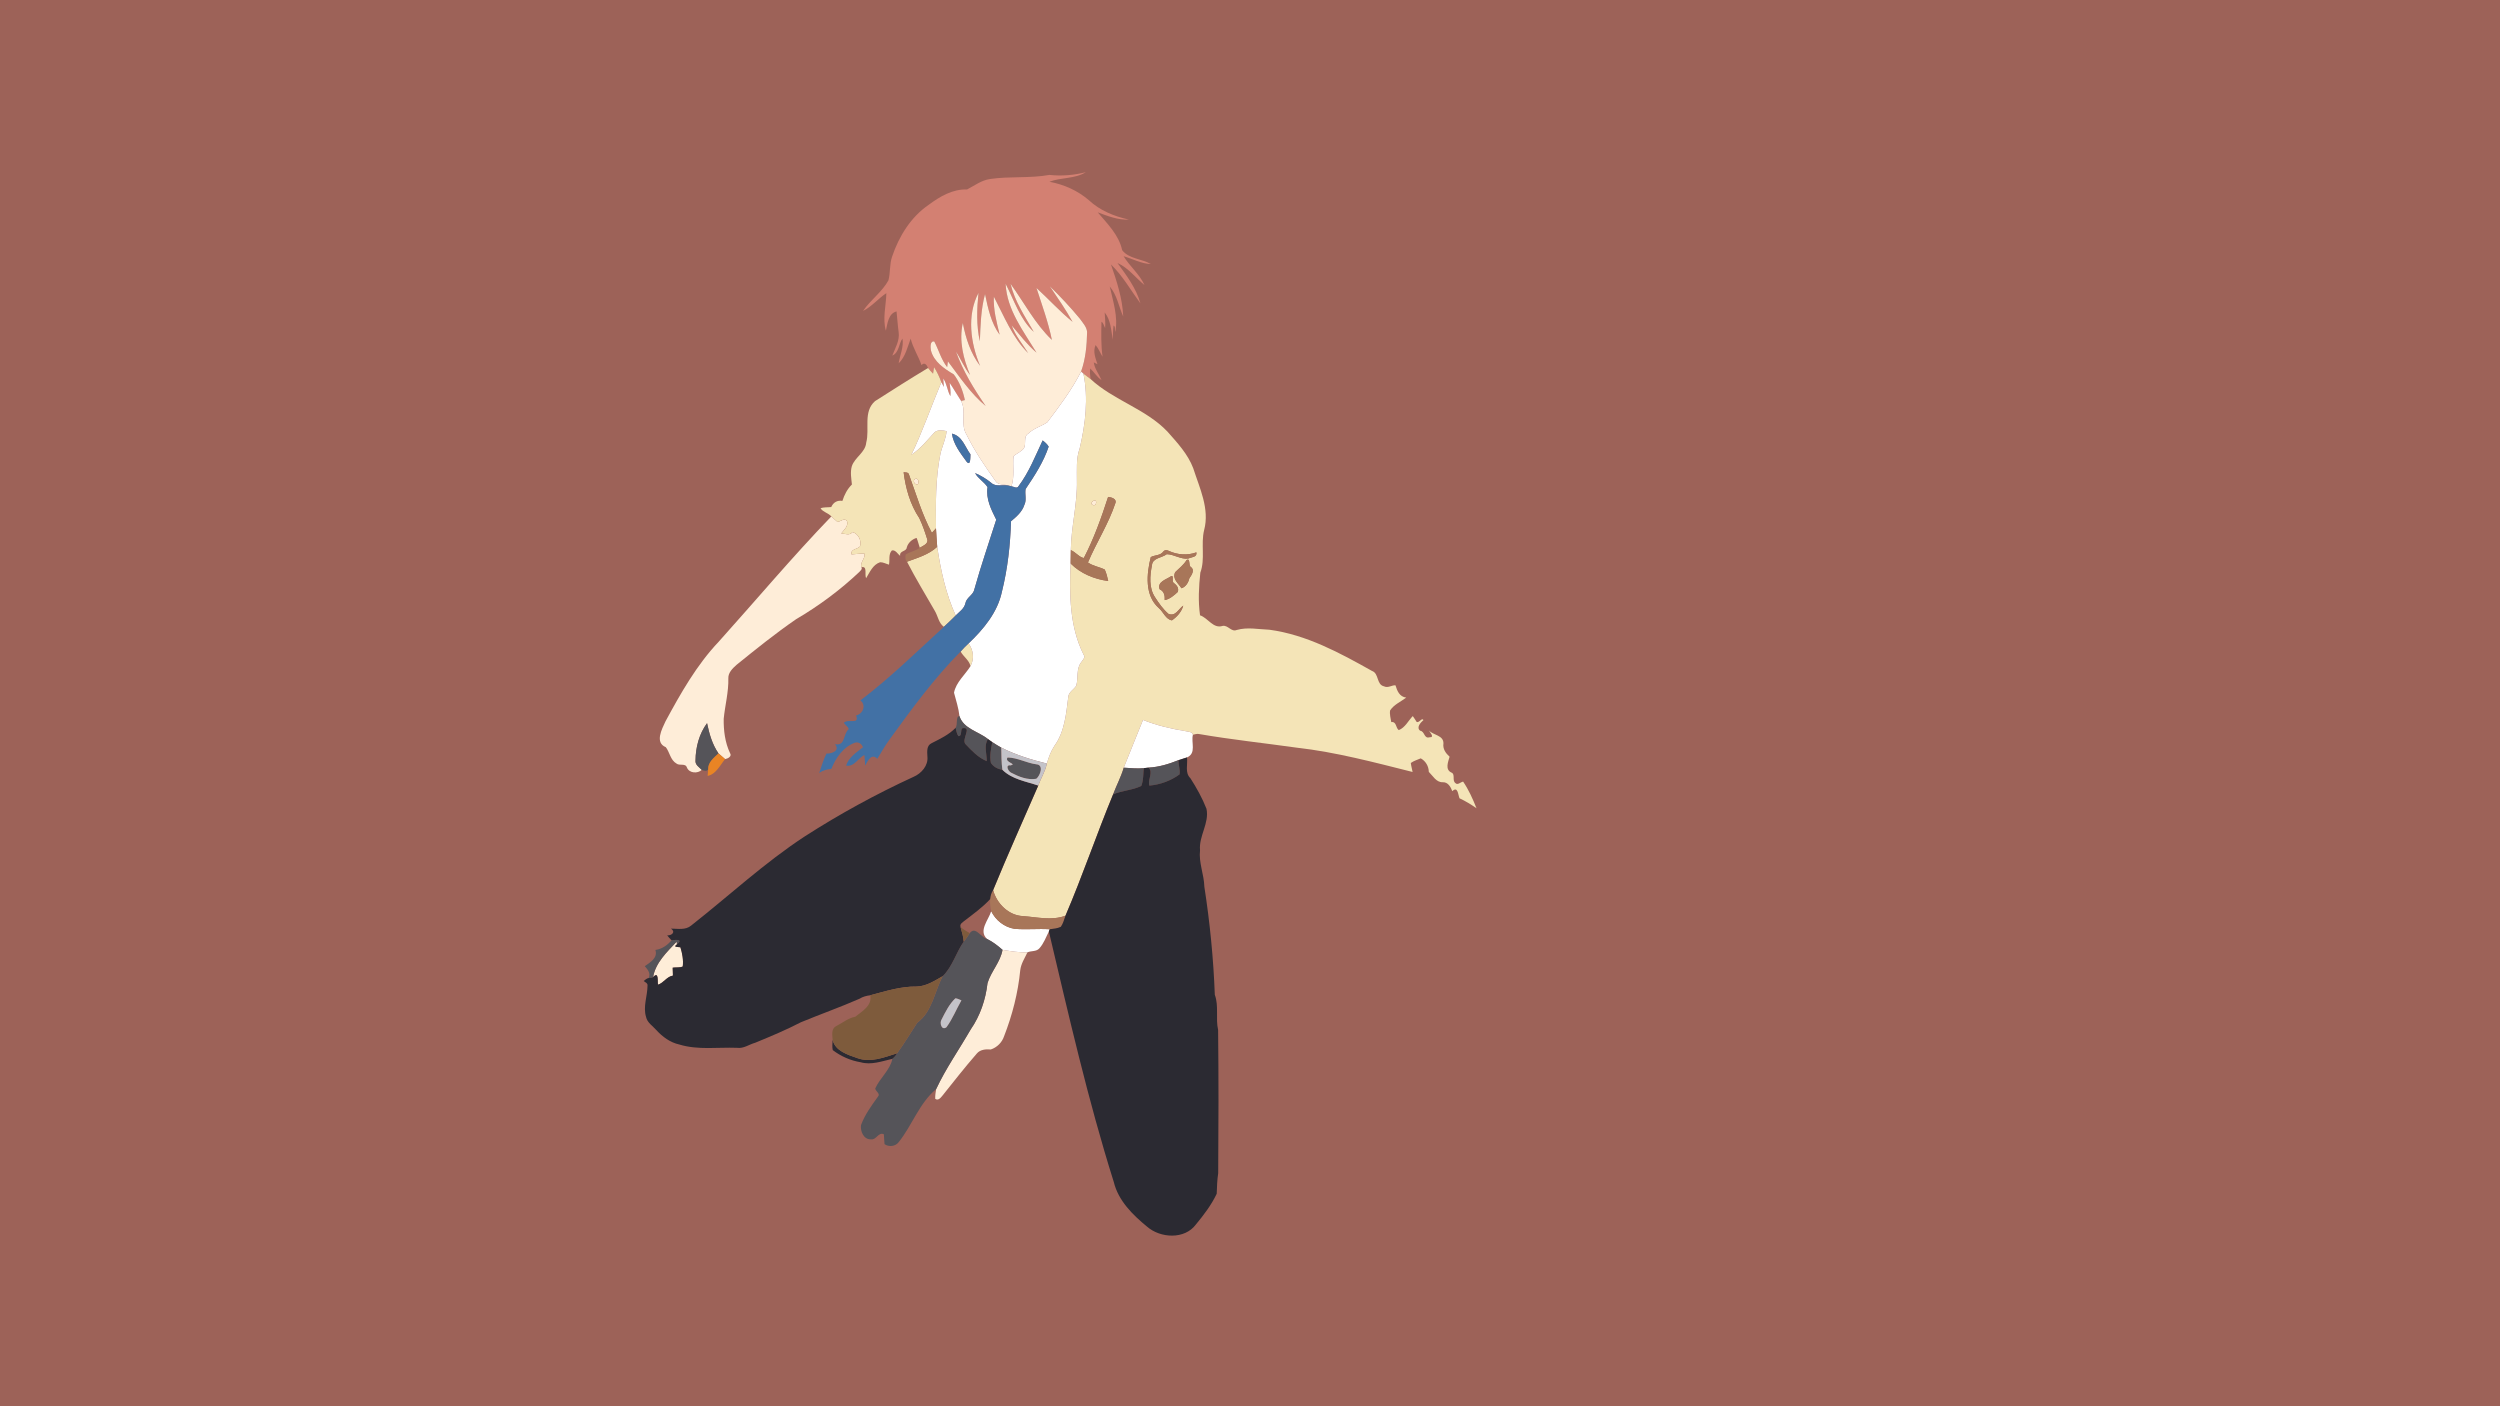 <svg height="1080" width="1920" xmlns="http://www.w3.org/2000/svg">
  <path id="background" d="m0 0h1920v1080h-1920z" fill="#9d6258"/>
  <g id="transform" transform="translate(0,0) scale(1.00)">
    <path id="color1" d="m833.92 132.221c-9.16 2.38-18.6 3.099-27.99 2.119-15.08 2.74-30.46.9-45.58 3.14-6.56.92-11.93 5.07-17.62 8.02-11.05-.39-20.871 5.39-29.441 11.76-13.77 9.39-22.908 24.25-28.148 39.82-2.07 5.88-1.22 12.31-2.83 18.25-4.93 9.01-13.841 15.06-19.491 23.49 6.81-3.41 11.621-9.54 17.901-13.67-.2 9.5-3.042 19.619-.362 28.799 1.17-5.32 1.922-13.269 8.192-14.769.58 5.26.869 10.56 1.599 15.81.99 6.49-2.639 12.27-4.849 18.09 5.26-2.24 4.928-9.35 7.818-13.06 1.06 6.56-1.989 12.66-2.949 18.99 5.28-5.06 6.73-12.44 9.23-18.94 1.71 7.16 6.191 13.94 8.311 20.36 2.29-2.63 4.069-.181 5.039 2.179 1.19 1.52 2.46 2.992 3.84 4.362.27-1.67.48-3.34.75-5 2.37 3.61 4.161 7.549 5.621 11.599.63 1.2 1.3 2.41 2 3.6-.19-2.15-.432-4.28-.522-6.43 2.85 4.08 3.011 9.269 5.471 13.539.4-3.45-.199-6.879-.609-10.279 3.11 4.52 5.778 9.34 8.818 13.92.96-.2 1.931-.39 2.901-.66-1.46-7.01-4.16-14.06-8.54-19.76-7.3-4.32-15.301-9.67-17.531-18.4-.35-2.21-.85-7.47 2.59-6.85 3.43 6.49 5.301 13.839 9.881 19.689.19-1.48.39-2.949.6-4.419 8.99 11.94 17.39 24.631 29 34.281-9.04-13.06-17.431-26.752-22.821-41.762 3.88 5.81 6.411 12.462 10.821 17.932-5.19-12.58-8.671-26.3-5.571-39.92 2.21 11.66 6.031 23.419 13.301 32.939-7.41-17.41-10.32-38.93-1.26-56.07-1.24 12.31-1.701 25.01 1.049 37.15.48-12.11.761-24.451 3.971-36.201 2.22 10.74 4.71 22.342 11.24 31.192-2.33-9.57-4.971-19.271-4.471-29.231 7.81 14.91 14.211 31.341 26.381 43.391-4.33-7.01-9.92-13.412-12.65-21.272 6.12 7.15 11.841 14.721 19.041 20.881-10-16.43-22.83-32.93-23.74-52.92 6.59 12.61 10.88 27.09 21.66 36.99-6.77-11.84-14.692-23.48-17.852-36.92 10.44 14.39 18.771 30.629 31.731 43.049-2.75-13.6-7.59-26.689-11.83-39.879 9.39 8.52 17.9 18.03 27.74 26.02-5.28-9.46-11.46-18.37-17.5-27.34 8.09 7.88 15.851 16.139 23.041 24.859 2.21 3.15 5.249 6.221 5.609 10.231-.24 10.29-1.1 20.689-4.65 30.439.45.4 1.36 1.19 1.81 1.58 1.79 1.41 3.619 2.781 5.469 4.141-.33-2.68-.7-5.39-.26-8.08 3.07 2.77 5.111 6.569 8.641 8.869-1.89-4.56-5.25-8.529-5.91-13.549.95.45 1.88.95 2.84 1.42-1.53-4.74-3.68-9.8-1.44-14.72 2.29 2.64 3.49 5.979 5.33 8.919-1.22-8.9-1.03-17.899-.82-26.839 1.65 1 1.861 3.25 2.801 4.83.37-3.99-.12-7.979-.34-11.959 4.72 5.82 4.959 13.82 6.219 20.91.16-3.62.119-7.252.589-10.842 1.65.57.731 3.36 1.321 4.82 2.35-11.55-1.761-23.51-4.221-34.83 5.59 6.58 6.93 15.431 10.33 23.051-.54-13.77-4.96-27.07-9.42-39.99 9.04 8.74 15.231 19.89 22.631 29.92-3.22-11.63-10.659-21.41-17.619-31.03 8.31 3.75 13.86 11.29 20.75 16.94-3.85-8.41-11.36-14.4-16.08-22.15 6.98 2 13.548 5.779 20.988 6.019-7.02-4.1-16.839-3.899-22.039-10.609-2.55-11.73-11.319-20.27-18.779-29.09 7.67 2.82 15.548 5.991 23.898 5.551-11.19-2.44-22.249-6.961-30.699-14.871-8.64-7.44-19.151-12.09-30.311-14.17 8.86-3.49 19.591-2.079 27.981-7.379z" fill="#d38072"/>
    <path id="color2" d="m772.311 217.91c.91 19.99 13.74 36.49 23.74 52.92-7.2-6.16-12.921-13.731-19.041-20.881 2.73 7.86 8.32 14.262 12.65 21.272-12.17-12.05-18.571-28.481-26.381-43.391-.5 9.96 2.141 19.661 4.471 29.231-6.53-8.85-9.02-20.452-11.24-31.192-3.21 11.75-3.491 24.091-3.971 36.201-2.75-12.14-2.289-24.84-1.049-37.15-9.06 17.14-6.15 38.66 1.26 56.07-7.27-9.52-11.091-21.279-13.301-32.939-3.1 13.62.381 27.34 5.571 39.92-4.41-5.47-6.941-12.122-10.821-17.932 5.39 15.01 13.781 28.702 22.821 41.762-11.61-9.65-20.01-22.341-29-34.281-.21 1.47-.41 2.939-.6 4.419-4.58-5.85-6.451-13.199-9.881-19.689-3.44-.62-2.94 4.64-2.59 6.85 2.23 8.73 10.231 14.08 17.531 18.4 4.38 5.7 7.08 12.75 8.54 19.76-.97.27-1.941.46-2.901.66 4.29 8.1-.749 17.919 4.141 25.769 6.21 12.64 14.13 24.33 22.32 35.75 1.98 3.32 6.441 2.241 9.631 3.401.65.16 1.928.481 2.568.631 2.58-7.49.83-15.441 1.59-23.121 2.55-2.18 5.902-3.371 8.012-6.061 2.05-3.52-.752-9.048 3.488-11.398 4.1-4.05 9.812-5.461 14.442-8.571 9.43-12.42 18.879-24.971 25.949-38.961 3.55-9.75 4.41-20.149 4.65-30.439-.36-4.01-3.399-7.081-5.609-10.231-7.19-8.72-14.951-16.979-23.041-24.859 6.04 8.97 12.22 17.88 17.5 27.34-9.84-7.99-18.35-17.5-27.74-26.02 4.24 13.19 9.08 26.279 11.83 39.879-12.96-12.42-21.291-28.659-31.731-43.049 3.16 13.44 11.082 25.08 17.852 36.92-10.78-9.9-15.07-24.38-21.66-36.99zm-68.766 149.703c-.381.027-.806.214-1.256.617-1.37 1.63.63 4.44 2.58 3.7 1.186-1.52.328-4.431-1.324-4.317zm137.168 16.717c-.154-.006-.325.01-.514.051-1.34.5-3.09 2.699-.92 3.369 2.241 1.622 3.743-3.33 1.434-3.42zm-202.242 12.279c-29.95 31.07-57.721 64.201-86.571 96.301-16.95 17.9-29.17 39.591-40.82 61.141-2.71 5.87-8.37 16.259.24 19.779 3.03 3.86 3.519 9.89 8.219 12.58 2.44 1.97 6.871-.56 8.031 3.1 1.88 4.47 8.261 4.72 11.401 1.76-2.02-2.06-5.211-3.899-4.821-7.219.06-10.08 2.81-20.5 8.87-28.67 1.68 8.14 3.989 16.299 8.769 23.219 1.64 1.52 3.33 2.99 5.07 4.4 2.09-.34 5.531-2.151 3.791-4.641-3.87-8.18-4.989-17.409-4.849-26.359 1.02-10.36 3.828-20.559 3.558-31.039-.18-4.33 3.26-7.65 6.25-10.32 14.97-12.1 29.972-24.221 45.852-35.131 17.5-10.27 33.908-22.441 48.648-36.401.81-.95 2.271-1.999 1.481-3.459-1.32-3.82 3.1-6.61 2.34-10.47-3.34-.19-6.639.449-9.959.609-1.05-4.17 4.589-3.88 6.519-6.18 1.37-4.45-1.28-9.75-5.82-11-2.2 3.04-5.609 1.152-8.619 1.102 2.07-2.71 5.589-5.512 4.519-9.352-1.76-2.96-4.991.021-7.291.541-1.71-1.32-3.148-2.931-4.808-4.291zm-118.801 326.621c-7.38 7.79-16.33 16.27-18.08 27.2 4.46-4.72 3.28 2.88 3.74 5.82 4.44-1.38 6.731-6.26 11.481-6.99.05-2.04-.212-4.06-.192-6.09 2.56-.38 5.32.149 7.74-.891.63-4.95-.349-10.059-1.789-14.779-2.18-.36-5.929.11-2.679-2.24-.05-.5-.161-1.52-.221-2.03zm250.269 6.25c-1.63 9.39-8.819 16.581-11.529 25.571-1.44 12.64-5.63 25.01-12.89 35.51-8.81 15.31-19.081 29.878-26.571 45.878-.39 2.45-.799 4.932-.699 7.442 2.21 1.65 4.1-.68 5.4-2.25 8.73-10.92 17.33-21.941 26.51-32.481 2.64-3.19 6.959-3.46 10.779-3.16 4.69-1.53 8.571-5.339 10.141-10.019 6.36-16.31 10.791-33.441 12.471-50.891.61-5 3.439-9.239 5.529-13.699-6.44.24-12.821-.851-19.141-1.901z" fill="#feedd8"/>
    <path id="color3" d="m717.34 281.971c-.27 1.66-.48 3.33-.75 5-1.38-1.37-2.65-2.842-3.84-4.362-13.72 8.25-27.25 16.851-40.73 25.461-9.29 8.19-3.97 21.34-6.75 31.84-.67 7.65-8.781 11.25-11.071 18.17-1.31 4.59-.389 9.37.071 14.01-3.57 3.51-5.789 7.859-7.299 12.599-3.92-.67-7.021 1.151-8.571 4.721-2.74.35-5.59-.051-8.22.949 1.74 2.85 5.981 3.62 8.291 6.25 1.66 1.36 3.098 2.971 4.808 4.291 2.3-.52 5.531-3.501 7.291-.541 1.07 3.84-2.449 6.642-4.519 9.352 3.01.05 6.419 1.938 8.619-1.102 4.54 1.25 7.19 6.55 5.82 11-1.93 2.3-7.569 2.01-6.519 6.18 3.32-.16 6.619-.799 9.959-.609.76 3.86-3.66 6.65-2.34 10.47 4.81-1.22 2.24 5.731 3.58 8.411 2.83-4.61 5.16-10.432 10.75-12.272 2.4-.04 4.56 1.241 6.83 1.871.72-3.61-.55-8.101 2.26-10.971 2.83-.44 4.351 2.681 6.291 4.231-.58-4.35 4.768-2.909 5.138-6.609 1.03-3.53 4.04-6.162 7.5-7.202 1.06 2.44 1.571 5.071 2.471 7.571 2.36-1.57 6.981-3.01 5.651-6.69-1.7-5.46-3.571-10.92-6.051-16.08-6.97-10.44-10.51-22.88-12.03-35.24 1.31.25 3.46-.12 4.01 1.5 5.55 15.11 10.05 30.791 17.68 45.041 1.11-1.1 2.15-2.261 3.18-3.441-.21-18.95-.42-38.081 3.31-56.741 1.23-6.09 4.32-11.709 4.82-17.949-2.95-.55-6.549-1.221-9.089.789-5.7 6.04-10.912 12.841-17.952 17.391 8.7-18.11 15.222-37.18 23.022-55.69-1.46-4.05-3.251-7.989-5.621-11.599zm114.73 4.968c3.91 18.99 1.561 38.692-2.859 57.372-2.87 7.94-2.07 16.419-2.16 24.679.44 18.01-4.44 35.58-4.67 53.52 3.58 1.37 6.659 5.649 10.019 6.029 7.73-14.94 13.46-30.928 18.62-46.908 2.43.2 6.869 1.489 5.589 4.779-5.28 15.94-14.55 30.2-21.07 45.57 3.87 2.74 8.7 3.37 12.9 5.42 1.28 2.79 2.02 5.811 2.67 8.821-10.66-1.4-21.219-5.732-28.869-13.442-1.01 23.59-.85 48.312 9.93 69.932 1.66 2.18-.589 3.98-1.709 5.75-4.15 5.13-2.15 12.218-3.91 18.148-1.81 3.07-5.871 4.772-6.121 8.702-1.6 12.86-2.789 26.67-10.629 37.5-2.73 4.14-4.47 8.839-5.83 13.589-1.13 6.02-4.56 11.201-6.59 16.911-11.61 26.74-23.63 53.338-34.67 80.308 2.76 10.27 11.888 19.472 22.908 19.942 10.8.76 22.17 3.659 32.67-.311 13.15-30.68 23.84-62.33 36.58-93.18 2.58-6.89 6.1-13.41 8.17-20.49 4.99-12.17 9.771-24.569 14.791-36.689 10.67 4.32 21.949 6.88 33.289 8.74 1.85.47 4.471.348 5.051 2.648 1.57-.27 3.139-.929 4.769-.529 24.84 4.29 49.931 6.939 74.881 10.449 30.21 3.4 59.66 11.312 89.06 18.682-.43-2.32-1.12-4.58-1.38-6.91 2.29-1.66 5.07-2.451 7.65-3.561 3.8 2.15 6.08 6.011 6.18 10.391 3.12 3.04 5.68 8.099 10.64 7.949 4.05-.21 6.17 3.589 7.39 6.859 4.29-4.02 4.37 2.551 5.54 5.471 4.59 2.13 8.9 4.76 13.05 7.67-2.79-7.09-5.97-14.151-10.26-20.471-2.02.33-4.26 3.031-6.01 1.051-2.65-2.04.28-6.83-3.17-8.1-4.84-2.35-2.3-8.23-1.22-12.07-2.97-2.65-5.35-5.97-4.73-10.18.16-6.35-7.74-6.269-11.2-10.009.97 1.59 4.58 5.46.65 5.24-4.51 1.37-3.61-4.521-7.35-5.031-3.14-2.56.38-6.24 2.55-8.17-1.2-2.22-3.14 2.329-5.22 1.439-1.03-1.49-1.86-3.1-2.97-4.51-3.5 3.62-5.87 8.852-10.76 10.782-2.52-1.81-1.56-6.652-5.77-6.182-.44-2.93-1.4-5.99-.89-8.93 2.98-4.55 8.21-6.669 12.39-9.859-5.16-.64-6.97-5.129-8.26-9.439-2.62-.28-5.75 2.328-8.73.808-6.07-1.34-3.77-9.939-9.32-11.849-24.69-13.87-50.27-27.779-78.741-31.639-8.37-.3-16.949-2.181-25.179.199-4.12 1.75-6.66-3.921-10.75-3.141-7.29 2.38-11.089-5.998-17.379-8.138-1.53-10.87-.951-21.89.219-32.74 3.9-10.56.269-21.941 2.929-32.721 4.34-16.32-3.489-32.241-8.369-47.471-4.11-10.9-12.24-19.599-19.84-28.189-16.76-17.56-41.381-23.96-59.031-40.35-1.85-1.36-3.679-2.731-5.469-4.141zm-128.525 80.674c1.652-.114 2.51 2.797 1.324 4.317-1.95.74-3.95-2.07-2.58-3.7.45-.403.875-.59 1.256-.617zm137.168 16.717c2.309.09.807 5.042-1.434 3.42-2.17-.67-.42-2.869.92-3.369.189-.041.36-.057.514-.051zm-120.934 35.619c-6.49 6.03-15.099 8.461-23.199 11.451 6.59 12.83 14.131 25.141 21.301 37.651 2.44 3.99 3.039 9.6 7.029 12.34 3.07-2.83 6.111-5.71 9.051-8.68-7.54-16.63-11.492-34.772-14.182-52.762zm175.782 2.576c.756-.011 1.55.245 2.25.625 6.5 3 14.269 3.569 21.009 1.049.72 3.86-3.721 3.57-6.131 4.75-5.79.83-11.069-3.24-16.619-3.33-3.72 2.92-10.901 2.761-11.371 8.461-1.58 8.12-2.45 17.45 2.41 24.68 2.94 4.58 6.132 9.141 10.282 12.701 5.43 2.26 7.789-3.922 11.359-6.352-1.27 4.74-4.761 8.58-8.711 11.33-4.77-.78-6.589-6.499-10.049-9.419-11.05-9.72-9.409-26.34-6.189-39.17 3.11-1.72 7.338-1 9.728-4.35.555-.685 1.275-.963 2.032-.975zm16.683 7.266c1.725-.052.678 4.518 2.156 5.568 3.51 2.34.75 6.281-.99 8.801-.73 3.26-2.719 6.529-6.029 7.629-2.45-3.88-7.262-7.12-4.852-12.35 3.06-3.02 6.531-5.58 8.791-9.32.375-.22.678-.32.924-.328zm-12.121 12.584c1.219.271-.242 4.306 1.236 5.225 2.23 1.73 4.261 3.929 3.161 7.019-2.78 2.65-6.31 5.59-10.03 6.25.2-3.53-.46-6.75-3.9-8.34-2.08-5.76 5.24-7.499 8.83-10.019.3-.135.529-.174.703-.135zm-156.264 51.766c-2.14 1.97-4.179 4.048-6.109 6.228 2.16 4 6.6 6.64 7.6 11.24 3.09-5.68 2.219-12.338-1.491-17.468z" fill="#f4e4b7"/>
    <path id="color4" d="m830.26 285.359c-7.07 13.99-16.519 26.541-25.949 38.961-4.63 3.11-10.342 4.521-14.442 8.571-4.24 2.35-1.438 7.878-3.488 11.398-2.11 2.69-5.462 3.881-8.012 6.061-.76 7.68.99 15.631-1.59 23.121 1.82.22 4.321 2.159 5.481-.131 8.01-10.64 12.9-23.15 18.5-35.09 1.76 1.33 3.481 2.82 4.621 4.75-3.93 11.77-10.811 22.34-17.711 32.57-.73 3.99.989 8.38-.981 12.25-1.74 5.36-6.078 9.03-10.228 12.52-.54 18.17-2.571 36.42-6.981 54.09-3.34 15.84-14.141 28.851-25.621 39.711 3.71 5.13 4.581 11.788 1.491 17.468-4.22 6.73-11.121 12.351-12.661 20.391 1.55 5.95 3.512 11.83 4.192 18 3.05 9.71 14.659 11.759 21.879 17.609 1.1.73 2.199 1.521 3.279 2.321 2.25 1.51 4.592 2.89 6.932 4.25 11.11 5.55 22.96 9.31 35 12.22 1.36-4.75 3.1-9.449 5.83-13.589 7.84-10.83 9.029-24.64 10.629-37.5.25-3.93 4.311-5.632 6.121-8.702 1.76-5.93-.24-13.018 3.91-18.148 1.12-1.77 3.369-3.57 1.709-5.75-10.78-21.62-10.94-46.342-9.93-69.932.04-3.42.091-6.849.141-10.269.23-17.94 5.11-35.51 4.67-53.52.09-8.26-.71-16.739 2.16-24.679 4.42-18.68 6.769-38.382 2.859-57.372-.45-.39-1.36-1.18-1.81-1.58zm-105.821 5.381c.09 2.15.332 4.28.522 6.43-.7-1.19-1.37-2.4-2-3.6-7.8 18.51-14.322 37.58-23.022 55.69 7.04-4.55 12.252-11.351 17.952-17.391 2.54-2.01 6.139-1.339 9.089-.789-.5 6.24-3.59 11.859-4.82 17.949-3.73 18.66-3.52 37.791-3.31 56.741.19 4.73.599 9.449.929 14.179 2.69 17.99 6.642 36.132 14.182 52.762 2.77-2.85 6.559-5.231 7.449-9.381.81-4.59 6.179-6.299 6.959-10.939 5.02-17.94 11.12-35.571 16.75-53.291-3.87-7.78-8.099-15.939-6.689-24.969-2.48-3.97-7.24-6.5-9.58-10.82 4.44 1.92 8.64 4.388 12.38 7.468 3.48 3.34 8.701 1.281 12.981 2.061-3.19-1.16-7.651-.081-9.631-3.401-8.19-11.42-16.11-23.11-22.32-35.75-4.89-7.85.149-17.669-4.141-25.769-3.04-4.58-5.708-9.4-8.818-13.92.41 3.4 1.009 6.829.609 10.279-2.46-4.27-2.621-9.459-5.471-13.539zm6.661 42.299c7.96 1.85 9.941 10.091 14.201 15.881-.14 2.02.28 9.42-2.92 5.68-4.7-6.5-10.211-13.461-11.281-21.561zm146.73 219.852c-5.02 12.12-9.801 24.519-14.791 36.689 5.12.25 10.251.899 15.381.359 1.18-.16 2.37-.29 3.57-.41 7.99-.4 15.64-2.719 23.01-5.709 2.18-.76 4.399-1.391 6.609-2.121 7.48-3.23 2.961-11.63 4.561-17.42-.58-2.3-3.201-2.178-5.051-2.648-11.34-1.86-22.619-4.42-33.289-8.74zm-116.58 146.888c-2.01 6.74-10.06 15.092-3.15 21.362 4.35 2.15 8.209 5.119 11.839 8.339 6.32 1.05 12.701 2.141 19.141 1.901 2.98-1.3 6.86-.42 9.19-3.08 3.33-3.71 5.04-8.52 7.25-12.92.16-.43.48-1.291.65-1.721-9.04-.56-18.12.48-27.15-.34-7.67-1.26-14.41-6.561-17.77-13.541z" fill="#fff"/>
    <path id="color5" d="m731.1 333.039c1.07 8.1 6.581 15.061 11.281 21.561 3.2 3.74 2.78-3.66 2.92-5.68-4.26-5.79-6.241-14.031-14.201-15.881zm69.66 5.211c-5.6 11.94-10.49 24.45-18.5 35.09-1.16 2.29-3.661.351-5.481.131-.64-.15-1.918-.471-2.568-.631-4.28-.78-9.501 1.279-12.981-2.061-3.74-3.08-7.94-5.548-12.38-7.468 2.34 4.32 7.1 6.85 9.58 10.82-1.41 9.03 2.819 17.189 6.689 24.969-5.63 17.72-11.73 35.351-16.75 53.291-.78 4.64-6.149 6.349-6.959 10.939-.89 4.15-4.679 6.531-7.449 9.381-2.94 2.97-5.981 5.85-9.051 8.68-20.98 19.25-41.421 39.269-64.121 56.509 4.65 3.72 2.021 10.34-3.309 11.58 2.76 7.41-5.97 2.159-9.41 5.629 1.06 1.75 3.179 2.851 3.789 4.821-4.62 3.81-2.26 13.159-10.58 11.609 4.07 4.92-2.318 7.401-6.568 7.191-2.35 4.77-3.852 9.951-5.602 14.981 2.75-2.07 6.011-2.89 9.391-3.24 3.38-8.41 9.051-16.76 17.891-20 2.68-1.09 5.539.85 6.379 3.41-4.95 3.92-10.99 7.748-12.95 14.068 6.29 1.33 9.391-6.149 14.061-8.039.31 2.67.319 5.361.539 8.051 2.17-3.66 4.761-9.791 9.391-5.221 3.16-5.15 6.088-10.461 9.718-15.301 16.88-23.27 33.961-46.58 54.221-67.07 1.93-2.18 3.969-4.258 6.109-6.228 11.48-10.86 22.281-23.871 25.621-39.711 4.41-17.67 6.441-35.92 6.981-54.09 4.15-3.49 8.488-7.16 10.228-12.52 1.97-3.87.251-8.26.981-12.25 6.9-10.23 13.781-20.8 17.711-32.57-1.14-1.93-2.861-3.42-4.621-4.75z" fill="#4271a5"/>
    <path id="color6" d="m693.98 362.67c1.52 12.36 5.06 24.8 12.03 35.24 2.48 5.16 4.351 10.62 6.051 16.08 1.33 3.68-3.291 5.12-5.651 6.69-3.21 2.44-7.31 3.02-10.68 5.07-.78 1.45-.32 5.26.85 5.65 8.1-2.99 16.709-5.421 23.199-11.451-.33-4.73-.739-9.449-.929-14.179-1.03 1.18-2.07 2.341-3.18 3.441-7.63-14.25-12.13-29.931-17.68-45.041-.55-1.62-2.7-1.25-4.01-1.5zm157.04 18.961c-5.16 15.98-10.89 31.968-18.62 46.908-3.36-.38-6.439-4.659-10.019-6.029-.05 3.42-.101 6.849-.141 10.269 7.65 7.71 18.209 12.042 28.869 13.442-.65-3.01-1.39-6.031-2.67-8.821-4.2-2.05-9.03-2.68-12.9-5.42 6.52-15.37 15.79-29.63 21.07-45.57 1.28-3.29-3.159-4.579-5.589-4.779zm44.541 40.894c-.757.012-1.477.29-2.032.975-2.39 3.35-6.618 2.63-9.728 4.35-3.22 12.83-4.861 29.45 6.189 39.17 3.46 2.92 5.279 8.639 10.049 9.419 3.95-2.75 7.441-6.59 8.711-11.33-3.57 2.43-5.929 8.612-11.359 6.352-4.15-3.56-7.342-8.121-10.282-12.701-4.86-7.23-3.99-16.56-2.41-24.68.47-5.7 7.651-5.541 11.371-8.461 5.55.09 10.829 4.16 16.619 3.33 2.41-1.18 6.851-.89 6.131-4.75-6.74 2.52-14.509 1.951-21.009-1.049-.7-.38-1.494-.636-2.25-.625zm16.683 7.266c-.246.008-.549.108-.924.328-2.26 3.74-5.731 6.3-8.791 9.32-2.41 5.23 2.402 8.47 4.852 12.35 3.31-1.1 5.299-4.369 6.029-7.629 1.74-2.52 4.5-6.461.99-8.801-1.478-1.05-.431-5.62-2.156-5.568zm-12.121 12.584c-.174-.039-.403 0-.703.135-3.59 2.52-10.91 4.259-8.83 10.019 3.44 1.59 4.1 4.81 3.9 8.34 3.72-.66 7.25-3.6 10.03-6.25 1.1-3.09-.931-5.289-3.161-7.019-1.478-.919-.017-4.954-1.236-5.225zm-137.412 241.244c-1.41 2.06-2.011 4.472-2.291 6.932-.16 3.1.18 6.198.83 9.228 3.36 6.98 10.1 12.281 17.77 13.541 9.03.82 18.11-.22 27.15.34 2.89-.38 5.92-.57 8.59-1.9 1.75-2.56 2.519-5.62 3.529-8.51-10.5 3.97-21.87 1.071-32.67.311-11.02-.47-20.148-9.672-22.908-19.942z" fill="#a87659"/>
    <path id="color7" d="m736.881 550c-3.03-.07-1.241 6.419-2.951 8.949.55 2.15.77 4.512 2.08 6.362 3.19.28 1.32-5.112 3.17-6.022 7.72-1.41-.941 8.47 2.269 12.15 4.79 5.01 9.841 10.512 16.401 13.112.04-5.51-2.39-12.162.91-16.942-7.22-5.85-18.829-7.899-21.879-17.609zm-193.861 5.381c-6.06 8.17-8.81 18.59-8.87 28.67-.39 3.32 2.801 5.159 4.821 7.219 1.47.63 4.03 1.371 4.92-.469-.26-5.38 4.428-8.841 7.898-12.201-4.78-6.92-7.089-15.079-8.769-23.219zm219.019 14.549c-.88 5.24-2.149 10.629-1.039 15.939 1.94 3.05 5.3 4.81 8.82 5.32-.78-5.64-.709-11.339-.849-17.009-2.34-1.36-4.682-2.74-6.932-4.25zm11.762 11.83c-2.69 3.82 7.859 4.93 2.219 6.07-4.19-.64-1.739 4.59.541 5.6 5.81 3.08 12.609 5.8 19.289 4.67 3.05-2.4 6-10.7.14-11.1-7.6-.97-14.569-5.14-22.189-5.24zm131.199 2.06c-7.37 2.99-15.02 5.309-23.01 5.709 4.07 3.37-.77 9.331.74 13.821 8.19-.72 16.551-3.739 23.161-8.629.62-3.51-.901-7.271-.891-10.901zm-41.961 5.76c-2.07 7.08-5.59 13.6-8.17 20.49 6.94-3.06 14.93-3.089 21.67-6.509 1.64-4.31 1.471-9.082 1.881-13.622-5.13.54-10.261-.109-15.381-.359zm-115.385 125.191c-.947.069-1.898.615-2.865 1.879-1.39 2.28-2.988 4.42-4.648 6.51-5.95 8.52-8.601 19.169-16.141 26.539-6.37 11.88-7.931 27.241-19.561 35.721-5.09 7.86-9.949 15.89-15.449 23.48-.95 1.64-2.19 3.08-3.66 4.28-1.65 8.56-9.67 14.82-13.16 22.8.28 2.24 4.26 3.97 2.07 6.28-4.95 6.86-10.04 13.82-12.99 21.82-.64 4.77 2.08 11.25 7.75 10.93 4.07.66 5.541-5.849 9.811-3.869.27 2.51.179 5.059.519 7.589 3.39 2.3 8.349 1.79 10.869-1.57 10.41-12.98 15.73-29.821 28.75-40.721 7.49-16 17.761-30.568 26.571-45.878 7.26-10.5 11.45-22.87 12.89-35.51 2.71-8.99 9.899-16.181 11.529-25.571-3.63-3.22-7.489-6.189-11.839-8.339-3.743-.789-7.064-6.615-10.446-6.37zm-227.611 7.102c-1.226-.064-2.864.109-4.293.277-3.23 3.82-7.36 6.721-12.42 7.411 2.02 6.09-3.97 9.579-8.15 12.449 2.29 2.68 4.661 5.269 3.031 9.099 1.1-.25 2.419.031 3.379-.679 1.75-10.93 10.7-19.41 18.08-27.2.06.51.171 1.53.221 2.03 3.1-2.519 2.196-3.28.152-3.387zm213.668 44.826c1.54.07 3.158.981 4.658 1.571-3.89 6.84-6.828 14.27-11.478 20.64-3.75 2.85-5.53-3.339-3.75-5.949 2.92-5.74 5.87-11.802 10.57-16.262z" fill="#555459"/>
    <path id="color8" d="m733.93 558.949c-5.18 5.34-11.84 8.442-18.35 11.762-4.14 1.86-3.5 6.579-3.33 10.299.77 6.95-4.619 13.041-10.689 15.621-28.8 13.24-56.691 28.508-83.381 45.648-31.04 20.29-58.27 45.671-87.36 68.541-4.34 3.67-10.3 2.39-15.48 2.34 3.75 2.66.6 5.381-2.93 5.221 1.04 1.31 2.15 2.569 3.34 3.769 3.81-.45 9.101-.92 4.141 3.11-3.25 2.35.499 1.88 2.679 2.24 1.44 4.72 2.419 9.829 1.789 14.779-2.42 1.04-5.18.511-7.74.891-.02 2.03.242 4.05.192 6.09-4.75.73-7.041 5.61-11.481 6.99-.46-2.94.72-10.54-3.74-5.82-.96.71-2.279.429-3.379.679-1.53.25-2.661 1.411-3.861 2.291 1.17 1.04 3.221 1.62 2.951 3.59-.06 8-3.571 16.09-1.121 24.03.91 4.38 5.03 6.83 7.81 9.99 4.74 5.2 10.709 9.65 17.709 11.17 14.35 4.4 29.541 1.991 44.301 2.541 5.13.76 9.28-2.591 13.98-3.881 11.89-4.89 23.76-9.84 35.18-15.77 14.92-6.17 30.181-11.541 44.981-18.041 2.48-1.59 5.309-2.29 8.209-2.66 11.68-3.05 23.449-6.929 35.679-6.689 7.39-.2 13.761-4.461 19.971-7.981 7.54-7.37 10.191-18.019 16.141-26.539-.28-3.85-1.432-7.531-2.452-11.221-.82-2.43 1.811-3.7 3.331-4.99 6.7-5.16 13.64-10.158 19.4-16.398.28-2.46.881-4.872 2.291-6.932 11.04-26.97 23.06-53.568 34.67-80.308-9.49-3.25-20.111-4.742-27.561-12.122-3.52-.51-6.88-2.27-8.82-5.32-1.11-5.31.159-10.699 1.039-15.939-1.08-.8-2.179-1.591-3.279-2.321-3.3 4.78-.87 11.432-.91 16.942-6.56-2.6-11.611-8.102-16.401-13.112-3.21-3.68 5.451-13.56-2.269-12.15-1.85.91.02 6.302-3.17 6.022-1.31-1.85-1.53-4.212-2.08-6.362zm177.679 22.75c-2.21.73-4.429 1.361-6.609 2.121-.01 3.63 1.511 7.391.891 10.901-6.61 4.89-14.971 7.909-23.161 8.629-1.51-4.49 3.33-10.451-.74-13.821-1.2.12-2.39.25-3.57.41-.41 4.54-.241 9.312-1.881 13.622-6.74 3.42-14.73 3.449-21.67 6.509-12.74 30.85-23.43 62.5-36.58 93.18-1.01 2.89-1.779 5.95-3.529 8.51-2.67 1.33-5.7 1.52-8.59 1.9-.17.43-.49 1.291-.65 1.721 15.28 64.45 29.96 129.209 49.88 192.449 3.49 14.33 14.519 25.2 25.549 34.24 10.23 8.92 28.821 10 37.481-1.64 6.06-7.35 11.9-14.979 16-23.619.2-5.29.34-10.561 1.15-15.801.28-36.67.34-73.36-.07-110.03-2.04-8.91.681-18.32-2.539-26.99-1.03-27.75-3.762-55.45-8.032-82.99-.24-9.46-4.42-18.45-3.32-28-1.01-11.04 7.261-20.701 4.971-31.811-3.24-8.28-7.579-16.069-12.379-23.529-4.4-4.19-1.922-10.641-2.602-15.961zm-272.138 216.951c-.11 2.58-.502 5.241.068 7.811 6.23 4.8 13.671 8.05 21.441 9.35 8.15 2.34 16.42-.831 24.35-2.631 1.47-1.2 2.71-2.64 3.66-4.28-9.74 3.07-20.3 7.451-30.49 3.741-7.29-2.55-17.059-5.451-19.029-13.991z" fill="#2b2a32"/>
    <path id="color9" d="m768.971 574.18c.14 5.67.069 11.369.849 17.009 7.45 7.38 18.071 8.872 27.561 12.122 2.03-5.71 5.46-10.891 6.59-16.911-12.04-2.91-23.89-6.67-35-12.22zm4.83 7.58c7.62.1 14.589 4.27 22.189 5.24 5.86.4 2.91 8.7-.14 11.1-6.68 1.13-13.479-1.59-19.289-4.67-2.28-1.01-4.731-6.24-.541-5.6 5.64-1.14-4.909-2.25-2.219-6.07zm-40.09 184.939c-4.7 4.46-7.65 10.522-10.57 16.262-1.78 2.61 0 8.799 3.75 5.949 4.65-6.37 7.588-13.8 11.478-20.64-1.5-.59-3.118-1.501-4.658-1.571z" fill="#c4c3c9"/>
    <path id="color10" d="m551.789 578.6c-3.47 3.36-8.158 6.821-7.898 12.201-.09 1.7-.262 3.39-.442 5.09 6.45-1.26 9.55-8.241 13.41-12.891-1.74-1.41-3.43-2.88-5.07-4.4z" fill="#e98424"/>
    <path id="color11" d="m737.689 711.939c1.02 3.69 2.172 7.371 2.452 11.221 1.66-2.09 3.258-4.23 4.648-6.51-2.46-1.43-4.94-2.841-7.1-4.711zm-13.689 37.76c-6.21 3.52-12.581 7.781-19.971 7.981-12.23-.24-23.999 3.639-35.679 6.689 1.58 8.05-6.239 12.201-11.469 16.471-5.53 1.04-9.871 4.79-14.791 7.25-3.9 2.07-2.839 6.94-2.619 10.56 1.97 8.54 11.739 11.441 19.029 13.991 10.19 3.71 20.75-.671 30.49-3.741 5.5-7.59 10.359-15.62 15.449-23.48 11.63-8.48 13.191-23.841 19.561-35.721z" fill="#7e5b3c"/>
  </g>
</svg>
